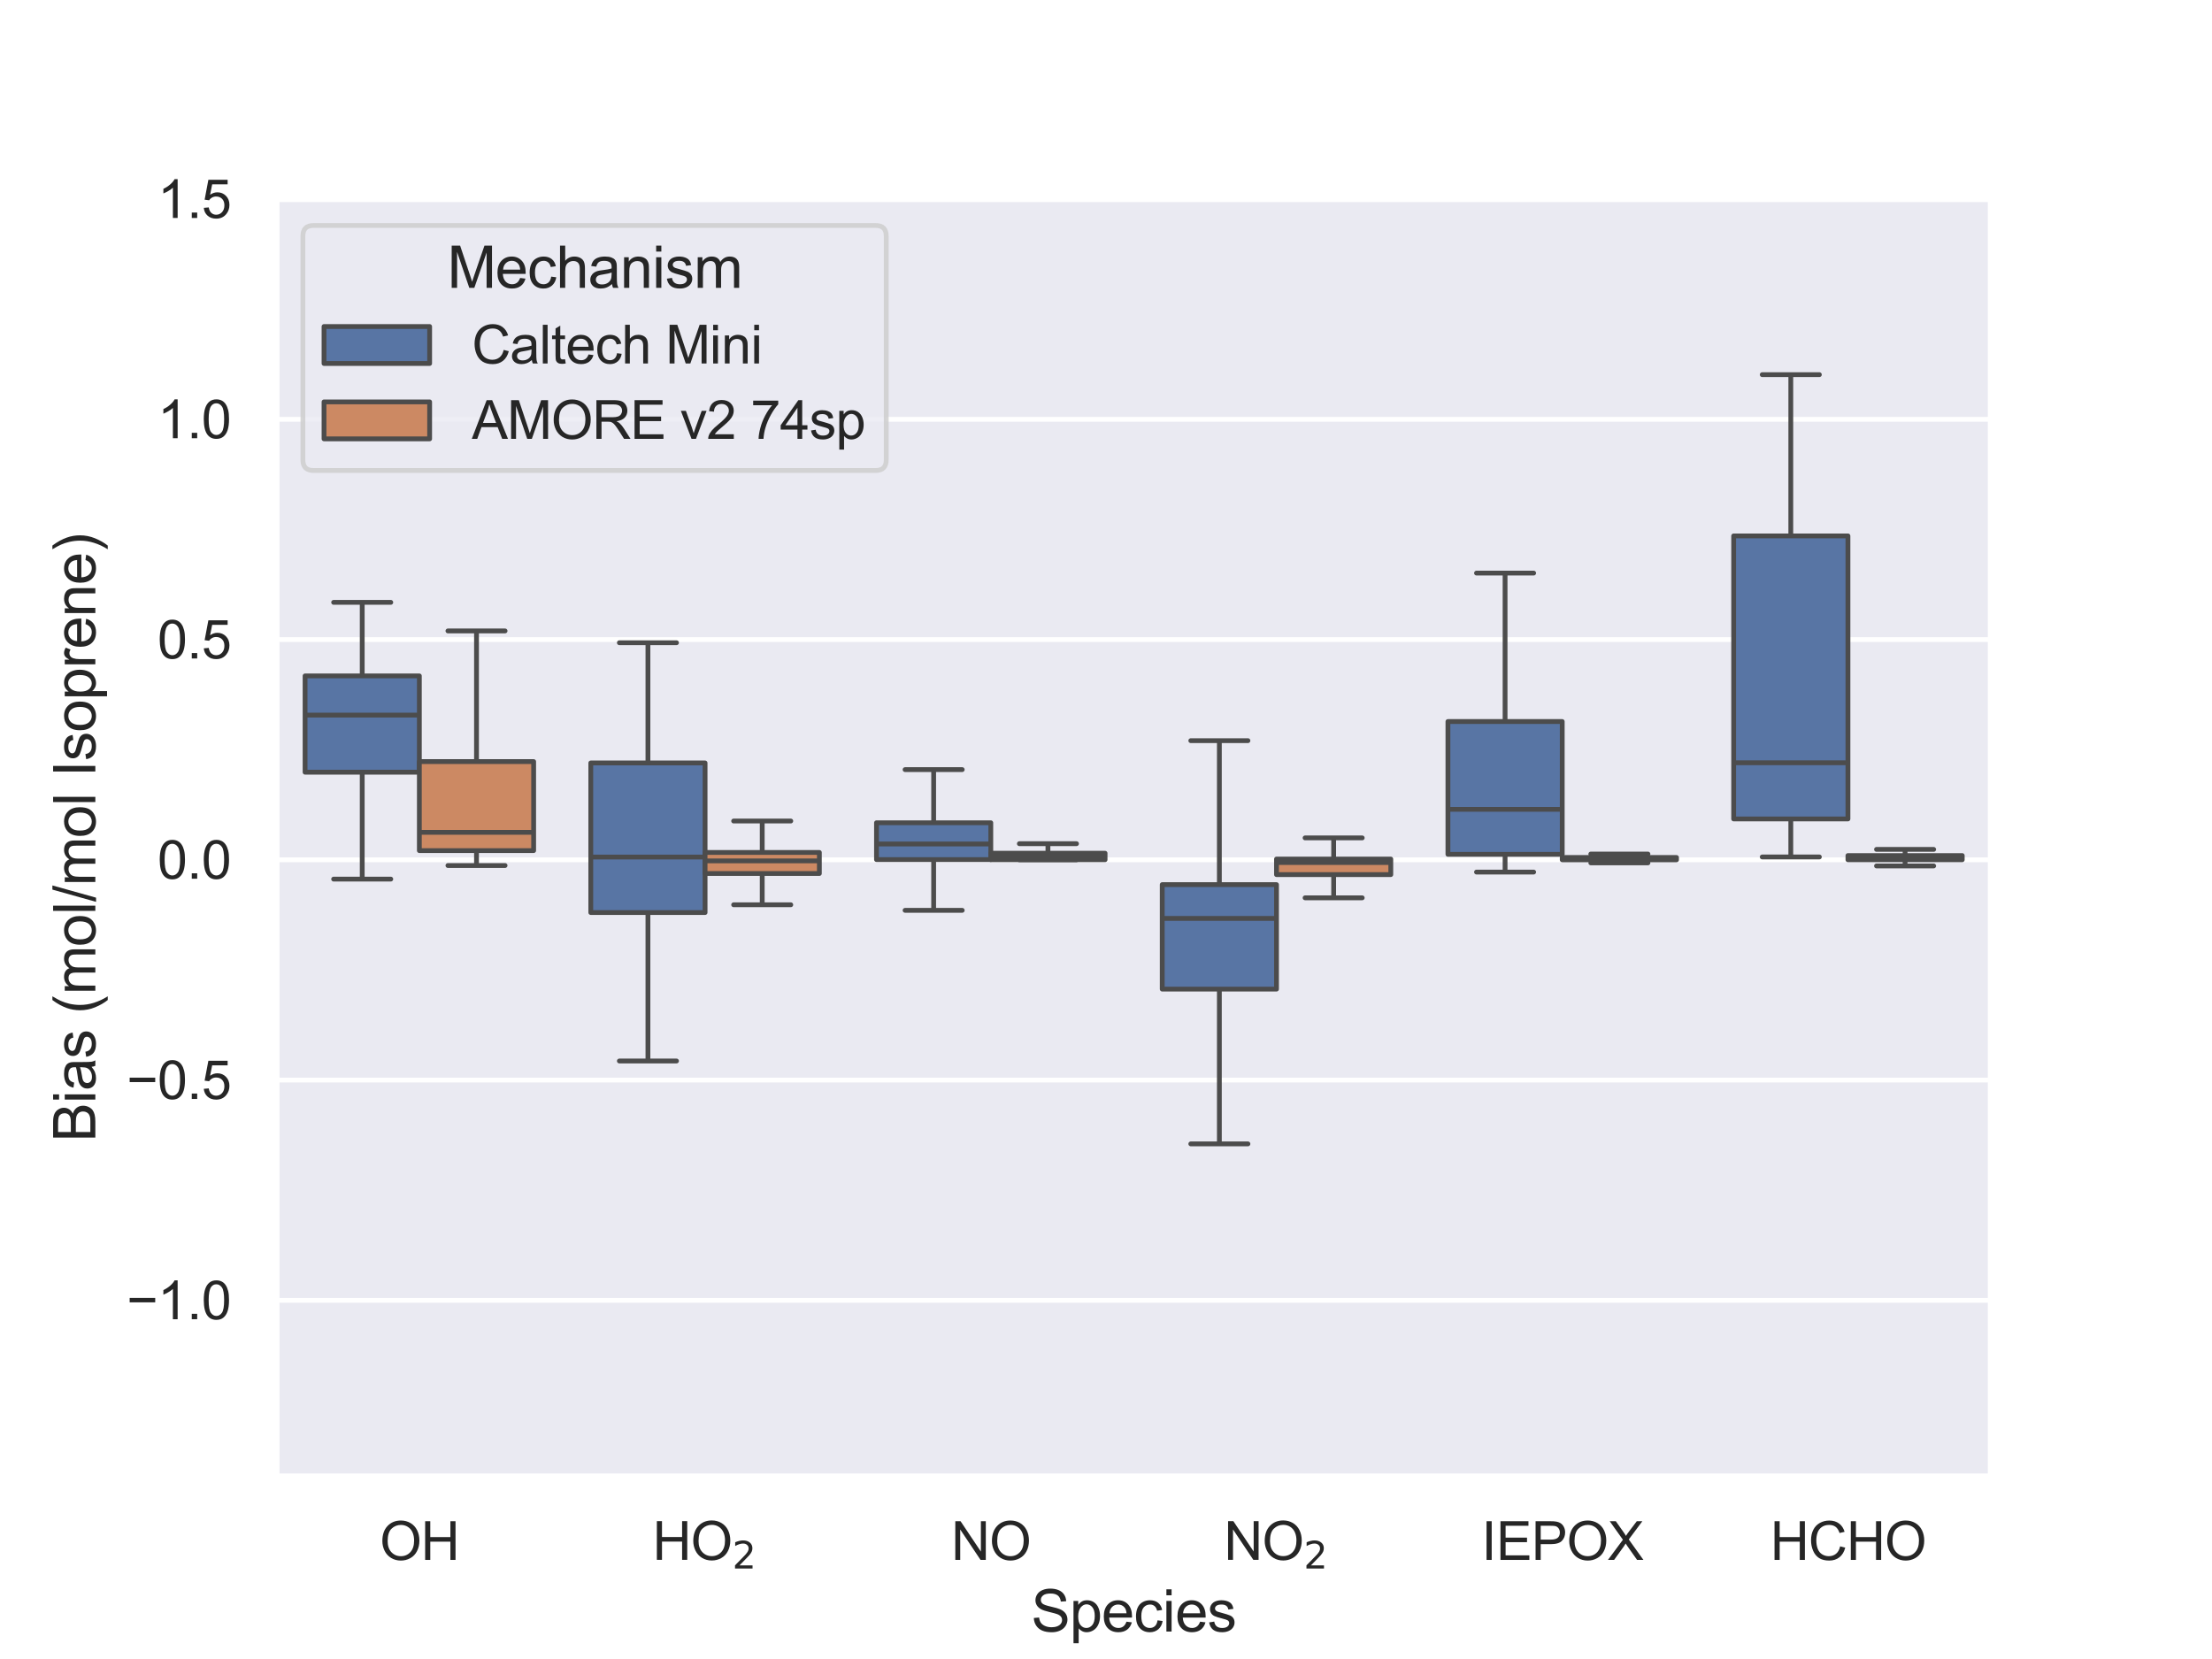 <?xml version="1.0" encoding="utf-8" standalone="no"?>
<!DOCTYPE svg PUBLIC "-//W3C//DTD SVG 1.1//EN"
  "http://www.w3.org/Graphics/SVG/1.1/DTD/svg11.dtd">
<svg xmlns:xlink="http://www.w3.org/1999/xlink" width="460.8pt" height="345.6pt" viewBox="0 0 460.8 345.6" xmlns="http://www.w3.org/2000/svg" version="1.1">
 <defs>
  <style type="text/css">*{stroke-linejoin: round; stroke-linecap: butt}</style>
 </defs>
 <g id="figure_1">
  <g id="patch_1">
   <path d="M 0 345.6 
L 460.8 345.6 
L 460.8 0 
L 0 0 
z
" style="fill: #ffffff"/>
  </g>
  <g id="axes_1">
   <g id="patch_2">
    <path d="M 57.6 307.584 
L 414.72 307.584 
L 414.72 41.472 
L 57.6 41.472 
z
" style="fill: #eaeaf2"/>
   </g>
   <g id="matplotlib.axis_1">
    <g id="xtick_1">
     <g id="text_1">
      <!-- OH -->
      <g style="fill: #262626" transform="translate(79.11 324.958) scale(0.11 -0.11)">
       <defs>
        <path id="ArialMT-4f" d="M 309 2231 
Q 309 3372 921 4017 
Q 1534 4663 2503 4663 
Q 3138 4663 3647 4359 
Q 4156 4056 4423 3514 
Q 4691 2972 4691 2284 
Q 4691 1588 4409 1038 
Q 4128 488 3612 205 
Q 3097 -78 2500 -78 
Q 1853 -78 1343 234 
Q 834 547 571 1087 
Q 309 1628 309 2231 
z
M 934 2222 
Q 934 1394 1379 917 
Q 1825 441 2497 441 
Q 3181 441 3623 922 
Q 4066 1403 4066 2288 
Q 4066 2847 3877 3264 
Q 3688 3681 3323 3911 
Q 2959 4141 2506 4141 
Q 1863 4141 1398 3698 
Q 934 3256 934 2222 
z
" transform="scale(0.016)"/>
        <path id="ArialMT-48" d="M 513 0 
L 513 4581 
L 1119 4581 
L 1119 2700 
L 3500 2700 
L 3500 4581 
L 4106 4581 
L 4106 0 
L 3500 0 
L 3500 2159 
L 1119 2159 
L 1119 0 
L 513 0 
z
" transform="scale(0.016)"/>
       </defs>
       <use xlink:href="#ArialMT-4f"/>
       <use xlink:href="#ArialMT-48" x="77.783"/>
      </g>
     </g>
    </g>
    <g id="xtick_2">
     <g id="text_2">
      <!-- HO$_2$ -->
      <g style="fill: #262626" transform="translate(135.935 324.958) scale(0.11 -0.11)">
       <defs>
        <path id="DejaVuSans-32" d="M 1228 531 
L 3431 531 
L 3431 0 
L 469 0 
L 469 531 
Q 828 903 1448 1529 
Q 2069 2156 2228 2338 
Q 2531 2678 2651 2914 
Q 2772 3150 2772 3378 
Q 2772 3750 2511 3984 
Q 2250 4219 1831 4219 
Q 1534 4219 1204 4116 
Q 875 4013 500 3803 
L 500 4441 
Q 881 4594 1212 4672 
Q 1544 4750 1819 4750 
Q 2544 4750 2975 4387 
Q 3406 4025 3406 3419 
Q 3406 3131 3298 2873 
Q 3191 2616 2906 2266 
Q 2828 2175 2409 1742 
Q 1991 1309 1228 531 
z
" transform="scale(0.016)"/>
       </defs>
       <use xlink:href="#ArialMT-48" transform="translate(0 0.141)"/>
       <use xlink:href="#ArialMT-4f" transform="translate(72.217 0.141)"/>
       <use xlink:href="#DejaVuSans-32" transform="translate(150.957 -16.266) scale(0.7)"/>
      </g>
     </g>
    </g>
    <g id="xtick_3">
     <g id="text_3">
      <!-- NO -->
      <g style="fill: #262626" transform="translate(198.15 324.958) scale(0.11 -0.11)">
       <defs>
        <path id="ArialMT-4e" d="M 488 0 
L 488 4581 
L 1109 4581 
L 3516 984 
L 3516 4581 
L 4097 4581 
L 4097 0 
L 3475 0 
L 1069 3600 
L 1069 0 
L 488 0 
z
" transform="scale(0.016)"/>
       </defs>
       <use xlink:href="#ArialMT-4e"/>
       <use xlink:href="#ArialMT-4f" x="72.217"/>
      </g>
     </g>
    </g>
    <g id="xtick_4">
     <g id="text_4">
      <!-- NO$_2$ -->
      <g style="fill: #262626" transform="translate(254.975 324.958) scale(0.11 -0.11)">
       <use xlink:href="#ArialMT-4e" transform="translate(0 0.141)"/>
       <use xlink:href="#ArialMT-4f" transform="translate(72.217 0.141)"/>
       <use xlink:href="#DejaVuSans-32" transform="translate(150.957 -16.266) scale(0.7)"/>
      </g>
     </g>
    </g>
    <g id="xtick_5">
     <g id="text_5">
      <!-- IEPOX -->
      <g style="fill: #262626" transform="translate(308.628 324.958) scale(0.11 -0.11)">
       <defs>
        <path id="ArialMT-49" d="M 597 0 
L 597 4581 
L 1203 4581 
L 1203 0 
L 597 0 
z
" transform="scale(0.016)"/>
        <path id="ArialMT-45" d="M 506 0 
L 506 4581 
L 3819 4581 
L 3819 4041 
L 1113 4041 
L 1113 2638 
L 3647 2638 
L 3647 2100 
L 1113 2100 
L 1113 541 
L 3925 541 
L 3925 0 
L 506 0 
z
" transform="scale(0.016)"/>
        <path id="ArialMT-50" d="M 494 0 
L 494 4581 
L 2222 4581 
Q 2678 4581 2919 4538 
Q 3256 4481 3484 4323 
Q 3713 4166 3852 3881 
Q 3991 3597 3991 3256 
Q 3991 2672 3619 2267 
Q 3247 1863 2275 1863 
L 1100 1863 
L 1100 0 
L 494 0 
z
M 1100 2403 
L 2284 2403 
Q 2872 2403 3119 2622 
Q 3366 2841 3366 3238 
Q 3366 3525 3220 3729 
Q 3075 3934 2838 4000 
Q 2684 4041 2272 4041 
L 1100 4041 
L 1100 2403 
z
" transform="scale(0.016)"/>
        <path id="ArialMT-58" d="M 28 0 
L 1800 2388 
L 238 4581 
L 959 4581 
L 1791 3406 
Q 2050 3041 2159 2844 
Q 2313 3094 2522 3366 
L 3444 4581 
L 4103 4581 
L 2494 2422 
L 4228 0 
L 3478 0 
L 2325 1634 
Q 2228 1775 2125 1941 
Q 1972 1691 1906 1597 
L 756 0 
L 28 0 
z
" transform="scale(0.016)"/>
       </defs>
       <use xlink:href="#ArialMT-49"/>
       <use xlink:href="#ArialMT-45" x="27.783"/>
       <use xlink:href="#ArialMT-50" x="94.482"/>
       <use xlink:href="#ArialMT-4f" x="161.182"/>
       <use xlink:href="#ArialMT-58" x="238.965"/>
      </g>
     </g>
    </g>
    <g id="xtick_6">
     <g id="text_6">
      <!-- HCHO -->
      <g style="fill: #262626" transform="translate(368.766 324.958) scale(0.11 -0.11)">
       <defs>
        <path id="ArialMT-43" d="M 3763 1606 
L 4369 1453 
Q 4178 706 3683 314 
Q 3188 -78 2472 -78 
Q 1731 -78 1267 223 
Q 803 525 561 1097 
Q 319 1669 319 2325 
Q 319 3041 592 3573 
Q 866 4106 1370 4382 
Q 1875 4659 2481 4659 
Q 3169 4659 3637 4309 
Q 4106 3959 4291 3325 
L 3694 3184 
Q 3534 3684 3231 3912 
Q 2928 4141 2469 4141 
Q 1941 4141 1586 3887 
Q 1231 3634 1087 3207 
Q 944 2781 944 2328 
Q 944 1744 1114 1308 
Q 1284 872 1643 656 
Q 2003 441 2422 441 
Q 2931 441 3284 734 
Q 3638 1028 3763 1606 
z
" transform="scale(0.016)"/>
       </defs>
       <use xlink:href="#ArialMT-48"/>
       <use xlink:href="#ArialMT-43" x="72.217"/>
       <use xlink:href="#ArialMT-48" x="144.434"/>
       <use xlink:href="#ArialMT-4f" x="216.65"/>
      </g>
     </g>
    </g>
    <g id="text_7">
     <!-- Species -->
     <g style="fill: #262626" transform="translate(214.815 339.879) scale(0.12 -0.12)">
      <defs>
       <path id="ArialMT-53" d="M 288 1472 
L 859 1522 
Q 900 1178 1048 958 
Q 1197 738 1509 602 
Q 1822 466 2213 466 
Q 2559 466 2825 569 
Q 3091 672 3220 851 
Q 3350 1031 3350 1244 
Q 3350 1459 3225 1620 
Q 3100 1781 2813 1891 
Q 2628 1963 1997 2114 
Q 1366 2266 1113 2400 
Q 784 2572 623 2826 
Q 463 3081 463 3397 
Q 463 3744 659 4045 
Q 856 4347 1234 4503 
Q 1613 4659 2075 4659 
Q 2584 4659 2973 4495 
Q 3363 4331 3572 4012 
Q 3781 3694 3797 3291 
L 3216 3247 
Q 3169 3681 2898 3903 
Q 2628 4125 2100 4125 
Q 1550 4125 1298 3923 
Q 1047 3722 1047 3438 
Q 1047 3191 1225 3031 
Q 1400 2872 2139 2705 
Q 2878 2538 3153 2413 
Q 3553 2228 3743 1945 
Q 3934 1663 3934 1294 
Q 3934 928 3725 604 
Q 3516 281 3123 101 
Q 2731 -78 2241 -78 
Q 1619 -78 1198 103 
Q 778 284 539 648 
Q 300 1013 288 1472 
z
" transform="scale(0.016)"/>
       <path id="ArialMT-70" d="M 422 -1272 
L 422 3319 
L 934 3319 
L 934 2888 
Q 1116 3141 1344 3267 
Q 1572 3394 1897 3394 
Q 2322 3394 2647 3175 
Q 2972 2956 3137 2557 
Q 3303 2159 3303 1684 
Q 3303 1175 3120 767 
Q 2938 359 2589 142 
Q 2241 -75 1856 -75 
Q 1575 -75 1351 44 
Q 1128 163 984 344 
L 984 -1272 
L 422 -1272 
z
M 931 1641 
Q 931 1000 1190 694 
Q 1450 388 1819 388 
Q 2194 388 2461 705 
Q 2728 1022 2728 1688 
Q 2728 2322 2467 2637 
Q 2206 2953 1844 2953 
Q 1484 2953 1207 2617 
Q 931 2281 931 1641 
z
" transform="scale(0.016)"/>
       <path id="ArialMT-65" d="M 2694 1069 
L 3275 997 
Q 3138 488 2766 206 
Q 2394 -75 1816 -75 
Q 1088 -75 661 373 
Q 234 822 234 1631 
Q 234 2469 665 2931 
Q 1097 3394 1784 3394 
Q 2450 3394 2872 2941 
Q 3294 2488 3294 1666 
Q 3294 1616 3291 1516 
L 816 1516 
Q 847 969 1125 678 
Q 1403 388 1819 388 
Q 2128 388 2347 550 
Q 2566 713 2694 1069 
z
M 847 1978 
L 2700 1978 
Q 2663 2397 2488 2606 
Q 2219 2931 1791 2931 
Q 1403 2931 1139 2672 
Q 875 2413 847 1978 
z
" transform="scale(0.016)"/>
       <path id="ArialMT-63" d="M 2588 1216 
L 3141 1144 
Q 3050 572 2676 248 
Q 2303 -75 1759 -75 
Q 1078 -75 664 370 
Q 250 816 250 1647 
Q 250 2184 428 2587 
Q 606 2991 970 3192 
Q 1334 3394 1763 3394 
Q 2303 3394 2647 3120 
Q 2991 2847 3088 2344 
L 2541 2259 
Q 2463 2594 2264 2762 
Q 2066 2931 1784 2931 
Q 1359 2931 1093 2626 
Q 828 2322 828 1663 
Q 828 994 1084 691 
Q 1341 388 1753 388 
Q 2084 388 2306 591 
Q 2528 794 2588 1216 
z
" transform="scale(0.016)"/>
       <path id="ArialMT-69" d="M 425 3934 
L 425 4581 
L 988 4581 
L 988 3934 
L 425 3934 
z
M 425 0 
L 425 3319 
L 988 3319 
L 988 0 
L 425 0 
z
" transform="scale(0.016)"/>
       <path id="ArialMT-73" d="M 197 991 
L 753 1078 
Q 800 744 1014 566 
Q 1228 388 1613 388 
Q 2000 388 2187 545 
Q 2375 703 2375 916 
Q 2375 1106 2209 1216 
Q 2094 1291 1634 1406 
Q 1016 1563 777 1677 
Q 538 1791 414 1992 
Q 291 2194 291 2438 
Q 291 2659 392 2848 
Q 494 3038 669 3163 
Q 800 3259 1026 3326 
Q 1253 3394 1513 3394 
Q 1903 3394 2198 3281 
Q 2494 3169 2634 2976 
Q 2775 2784 2828 2463 
L 2278 2388 
Q 2241 2644 2061 2787 
Q 1881 2931 1553 2931 
Q 1166 2931 1000 2803 
Q 834 2675 834 2503 
Q 834 2394 903 2306 
Q 972 2216 1119 2156 
Q 1203 2125 1616 2013 
Q 2213 1853 2448 1751 
Q 2684 1650 2818 1456 
Q 2953 1263 2953 975 
Q 2953 694 2789 445 
Q 2625 197 2315 61 
Q 2006 -75 1616 -75 
Q 969 -75 630 194 
Q 291 463 197 991 
z
" transform="scale(0.016)"/>
      </defs>
      <use xlink:href="#ArialMT-53"/>
      <use xlink:href="#ArialMT-70" x="66.699"/>
      <use xlink:href="#ArialMT-65" x="122.314"/>
      <use xlink:href="#ArialMT-63" x="177.93"/>
      <use xlink:href="#ArialMT-69" x="227.93"/>
      <use xlink:href="#ArialMT-65" x="250.146"/>
      <use xlink:href="#ArialMT-73" x="305.762"/>
     </g>
    </g>
   </g>
   <g id="matplotlib.axis_2">
    <g id="ytick_1">
     <g id="line2d_1">
      <path d="M 57.6 270.879 
L 414.72 270.879 
" clip-path="url(#p88f4f37b67)" style="fill: none; stroke: #ffffff; stroke-linecap: round"/>
     </g>
     <g id="text_8">
      <!-- −1.0 -->
      <g style="fill: #262626" transform="translate(26.385 274.816) scale(0.11 -0.11)">
       <defs>
        <path id="ArialMT-2212" d="M 3381 1997 
L 356 1997 
L 356 2522 
L 3381 2522 
L 3381 1997 
z
" transform="scale(0.016)"/>
        <path id="ArialMT-31" d="M 2384 0 
L 1822 0 
L 1822 3584 
Q 1619 3391 1289 3197 
Q 959 3003 697 2906 
L 697 3450 
Q 1169 3672 1522 3987 
Q 1875 4303 2022 4600 
L 2384 4600 
L 2384 0 
z
" transform="scale(0.016)"/>
        <path id="ArialMT-2e" d="M 581 0 
L 581 641 
L 1222 641 
L 1222 0 
L 581 0 
z
" transform="scale(0.016)"/>
        <path id="ArialMT-30" d="M 266 2259 
Q 266 3072 433 3567 
Q 600 4063 929 4331 
Q 1259 4600 1759 4600 
Q 2128 4600 2406 4451 
Q 2684 4303 2865 4023 
Q 3047 3744 3150 3342 
Q 3253 2941 3253 2259 
Q 3253 1453 3087 958 
Q 2922 463 2592 192 
Q 2263 -78 1759 -78 
Q 1097 -78 719 397 
Q 266 969 266 2259 
z
M 844 2259 
Q 844 1131 1108 757 
Q 1372 384 1759 384 
Q 2147 384 2411 759 
Q 2675 1134 2675 2259 
Q 2675 3391 2411 3762 
Q 2147 4134 1753 4134 
Q 1366 4134 1134 3806 
Q 844 3388 844 2259 
z
" transform="scale(0.016)"/>
       </defs>
       <use xlink:href="#ArialMT-2212"/>
       <use xlink:href="#ArialMT-31" x="58.398"/>
       <use xlink:href="#ArialMT-2e" x="114.014"/>
       <use xlink:href="#ArialMT-30" x="141.797"/>
      </g>
     </g>
    </g>
    <g id="ytick_2">
     <g id="line2d_2">
      <path d="M 57.6 224.998 
L 414.72 224.998 
" clip-path="url(#p88f4f37b67)" style="fill: none; stroke: #ffffff; stroke-linecap: round"/>
     </g>
     <g id="text_9">
      <!-- −0.5 -->
      <g style="fill: #262626" transform="translate(26.385 228.934) scale(0.11 -0.11)">
       <defs>
        <path id="ArialMT-35" d="M 266 1200 
L 856 1250 
Q 922 819 1161 601 
Q 1400 384 1738 384 
Q 2144 384 2425 690 
Q 2706 997 2706 1503 
Q 2706 1984 2436 2262 
Q 2166 2541 1728 2541 
Q 1456 2541 1237 2417 
Q 1019 2294 894 2097 
L 366 2166 
L 809 4519 
L 3088 4519 
L 3088 3981 
L 1259 3981 
L 1013 2750 
Q 1425 3038 1878 3038 
Q 2478 3038 2890 2622 
Q 3303 2206 3303 1553 
Q 3303 931 2941 478 
Q 2500 -78 1738 -78 
Q 1113 -78 717 272 
Q 322 622 266 1200 
z
" transform="scale(0.016)"/>
       </defs>
       <use xlink:href="#ArialMT-2212"/>
       <use xlink:href="#ArialMT-30" x="58.398"/>
       <use xlink:href="#ArialMT-2e" x="114.014"/>
       <use xlink:href="#ArialMT-35" x="141.797"/>
      </g>
     </g>
    </g>
    <g id="ytick_3">
     <g id="line2d_3">
      <path d="M 57.6 179.116 
L 414.72 179.116 
" clip-path="url(#p88f4f37b67)" style="fill: none; stroke: #ffffff; stroke-linecap: round"/>
     </g>
     <g id="text_10">
      <!-- 0.0 -->
      <g style="fill: #262626" transform="translate(32.81 183.053) scale(0.11 -0.11)">
       <use xlink:href="#ArialMT-30"/>
       <use xlink:href="#ArialMT-2e" x="55.615"/>
       <use xlink:href="#ArialMT-30" x="83.398"/>
      </g>
     </g>
    </g>
    <g id="ytick_4">
     <g id="line2d_4">
      <path d="M 57.6 133.235 
L 414.72 133.235 
" clip-path="url(#p88f4f37b67)" style="fill: none; stroke: #ffffff; stroke-linecap: round"/>
     </g>
     <g id="text_11">
      <!-- 0.5 -->
      <g style="fill: #262626" transform="translate(32.81 137.172) scale(0.11 -0.11)">
       <use xlink:href="#ArialMT-30"/>
       <use xlink:href="#ArialMT-2e" x="55.615"/>
       <use xlink:href="#ArialMT-35" x="83.398"/>
      </g>
     </g>
    </g>
    <g id="ytick_5">
     <g id="line2d_5">
      <path d="M 57.6 87.353 
L 414.72 87.353 
" clip-path="url(#p88f4f37b67)" style="fill: none; stroke: #ffffff; stroke-linecap: round"/>
     </g>
     <g id="text_12">
      <!-- 1.0 -->
      <g style="fill: #262626" transform="translate(32.81 91.29) scale(0.11 -0.11)">
       <use xlink:href="#ArialMT-31"/>
       <use xlink:href="#ArialMT-2e" x="55.615"/>
       <use xlink:href="#ArialMT-30" x="83.398"/>
      </g>
     </g>
    </g>
    <g id="ytick_6">
     <g id="line2d_6">
      <path d="M 57.6 41.472 
L 414.72 41.472 
" clip-path="url(#p88f4f37b67)" style="fill: none; stroke: #ffffff; stroke-linecap: round"/>
     </g>
     <g id="text_13">
      <!-- 1.5 -->
      <g style="fill: #262626" transform="translate(32.81 45.409) scale(0.11 -0.11)">
       <use xlink:href="#ArialMT-31"/>
       <use xlink:href="#ArialMT-2e" x="55.615"/>
       <use xlink:href="#ArialMT-35" x="83.398"/>
      </g>
     </g>
    </g>
    <g id="text_14">
     <!-- Bias (mol/mol Isoprene) -->
     <g style="fill: #262626" transform="translate(19.86 237.879) rotate(-90) scale(0.12 -0.12)">
      <defs>
       <path id="ArialMT-42" d="M 469 0 
L 469 4581 
L 2188 4581 
Q 2713 4581 3030 4442 
Q 3347 4303 3526 4014 
Q 3706 3725 3706 3409 
Q 3706 3116 3547 2856 
Q 3388 2597 3066 2438 
Q 3481 2316 3704 2022 
Q 3928 1728 3928 1328 
Q 3928 1006 3792 729 
Q 3656 453 3456 303 
Q 3256 153 2954 76 
Q 2653 0 2216 0 
L 469 0 
z
M 1075 2656 
L 2066 2656 
Q 2469 2656 2644 2709 
Q 2875 2778 2992 2937 
Q 3109 3097 3109 3338 
Q 3109 3566 3000 3739 
Q 2891 3913 2687 3977 
Q 2484 4041 1991 4041 
L 1075 4041 
L 1075 2656 
z
M 1075 541 
L 2216 541 
Q 2509 541 2628 563 
Q 2838 600 2978 687 
Q 3119 775 3209 942 
Q 3300 1109 3300 1328 
Q 3300 1584 3169 1773 
Q 3038 1963 2805 2039 
Q 2572 2116 2134 2116 
L 1075 2116 
L 1075 541 
z
" transform="scale(0.016)"/>
       <path id="ArialMT-61" d="M 2588 409 
Q 2275 144 1986 34 
Q 1697 -75 1366 -75 
Q 819 -75 525 192 
Q 231 459 231 875 
Q 231 1119 342 1320 
Q 453 1522 633 1644 
Q 813 1766 1038 1828 
Q 1203 1872 1538 1913 
Q 2219 1994 2541 2106 
Q 2544 2222 2544 2253 
Q 2544 2597 2384 2738 
Q 2169 2928 1744 2928 
Q 1347 2928 1158 2789 
Q 969 2650 878 2297 
L 328 2372 
Q 403 2725 575 2942 
Q 747 3159 1072 3276 
Q 1397 3394 1825 3394 
Q 2250 3394 2515 3294 
Q 2781 3194 2906 3042 
Q 3031 2891 3081 2659 
Q 3109 2516 3109 2141 
L 3109 1391 
Q 3109 606 3145 398 
Q 3181 191 3288 0 
L 2700 0 
Q 2613 175 2588 409 
z
M 2541 1666 
Q 2234 1541 1622 1453 
Q 1275 1403 1131 1340 
Q 988 1278 909 1158 
Q 831 1038 831 891 
Q 831 666 1001 516 
Q 1172 366 1500 366 
Q 1825 366 2078 508 
Q 2331 650 2450 897 
Q 2541 1088 2541 1459 
L 2541 1666 
z
" transform="scale(0.016)"/>
       <path id="ArialMT-20" transform="scale(0.016)"/>
       <path id="ArialMT-28" d="M 1497 -1347 
Q 1031 -759 709 28 
Q 388 816 388 1659 
Q 388 2403 628 3084 
Q 909 3875 1497 4659 
L 1900 4659 
Q 1522 4009 1400 3731 
Q 1209 3300 1100 2831 
Q 966 2247 966 1656 
Q 966 153 1900 -1347 
L 1497 -1347 
z
" transform="scale(0.016)"/>
       <path id="ArialMT-6d" d="M 422 0 
L 422 3319 
L 925 3319 
L 925 2853 
Q 1081 3097 1340 3245 
Q 1600 3394 1931 3394 
Q 2300 3394 2536 3241 
Q 2772 3088 2869 2813 
Q 3263 3394 3894 3394 
Q 4388 3394 4653 3120 
Q 4919 2847 4919 2278 
L 4919 0 
L 4359 0 
L 4359 2091 
Q 4359 2428 4304 2576 
Q 4250 2725 4106 2815 
Q 3963 2906 3769 2906 
Q 3419 2906 3187 2673 
Q 2956 2441 2956 1928 
L 2956 0 
L 2394 0 
L 2394 2156 
Q 2394 2531 2256 2718 
Q 2119 2906 1806 2906 
Q 1569 2906 1367 2781 
Q 1166 2656 1075 2415 
Q 984 2175 984 1722 
L 984 0 
L 422 0 
z
" transform="scale(0.016)"/>
       <path id="ArialMT-6f" d="M 213 1659 
Q 213 2581 725 3025 
Q 1153 3394 1769 3394 
Q 2453 3394 2887 2945 
Q 3322 2497 3322 1706 
Q 3322 1066 3130 698 
Q 2938 331 2570 128 
Q 2203 -75 1769 -75 
Q 1072 -75 642 372 
Q 213 819 213 1659 
z
M 791 1659 
Q 791 1022 1069 705 
Q 1347 388 1769 388 
Q 2188 388 2466 706 
Q 2744 1025 2744 1678 
Q 2744 2294 2464 2611 
Q 2184 2928 1769 2928 
Q 1347 2928 1069 2612 
Q 791 2297 791 1659 
z
" transform="scale(0.016)"/>
       <path id="ArialMT-6c" d="M 409 0 
L 409 4581 
L 972 4581 
L 972 0 
L 409 0 
z
" transform="scale(0.016)"/>
       <path id="ArialMT-2f" d="M 0 -78 
L 1328 4659 
L 1778 4659 
L 453 -78 
L 0 -78 
z
" transform="scale(0.016)"/>
       <path id="ArialMT-72" d="M 416 0 
L 416 3319 
L 922 3319 
L 922 2816 
Q 1116 3169 1280 3281 
Q 1444 3394 1641 3394 
Q 1925 3394 2219 3213 
L 2025 2691 
Q 1819 2813 1613 2813 
Q 1428 2813 1281 2702 
Q 1134 2591 1072 2394 
Q 978 2094 978 1738 
L 978 0 
L 416 0 
z
" transform="scale(0.016)"/>
       <path id="ArialMT-6e" d="M 422 0 
L 422 3319 
L 928 3319 
L 928 2847 
Q 1294 3394 1984 3394 
Q 2284 3394 2536 3286 
Q 2788 3178 2913 3003 
Q 3038 2828 3088 2588 
Q 3119 2431 3119 2041 
L 3119 0 
L 2556 0 
L 2556 2019 
Q 2556 2363 2490 2533 
Q 2425 2703 2258 2804 
Q 2091 2906 1866 2906 
Q 1506 2906 1245 2678 
Q 984 2450 984 1813 
L 984 0 
L 422 0 
z
" transform="scale(0.016)"/>
       <path id="ArialMT-29" d="M 791 -1347 
L 388 -1347 
Q 1322 153 1322 1656 
Q 1322 2244 1188 2822 
Q 1081 3291 891 3722 
Q 769 4003 388 4659 
L 791 4659 
Q 1378 3875 1659 3084 
Q 1900 2403 1900 1659 
Q 1900 816 1576 28 
Q 1253 -759 791 -1347 
z
" transform="scale(0.016)"/>
      </defs>
      <use xlink:href="#ArialMT-42"/>
      <use xlink:href="#ArialMT-69" x="66.699"/>
      <use xlink:href="#ArialMT-61" x="88.916"/>
      <use xlink:href="#ArialMT-73" x="144.531"/>
      <use xlink:href="#ArialMT-20" x="194.531"/>
      <use xlink:href="#ArialMT-28" x="222.314"/>
      <use xlink:href="#ArialMT-6d" x="255.615"/>
      <use xlink:href="#ArialMT-6f" x="338.916"/>
      <use xlink:href="#ArialMT-6c" x="394.531"/>
      <use xlink:href="#ArialMT-2f" x="416.748"/>
      <use xlink:href="#ArialMT-6d" x="444.531"/>
      <use xlink:href="#ArialMT-6f" x="527.832"/>
      <use xlink:href="#ArialMT-6c" x="583.447"/>
      <use xlink:href="#ArialMT-20" x="605.664"/>
      <use xlink:href="#ArialMT-49" x="633.447"/>
      <use xlink:href="#ArialMT-73" x="661.23"/>
      <use xlink:href="#ArialMT-6f" x="711.23"/>
      <use xlink:href="#ArialMT-70" x="766.846"/>
      <use xlink:href="#ArialMT-72" x="822.461"/>
      <use xlink:href="#ArialMT-65" x="855.762"/>
      <use xlink:href="#ArialMT-6e" x="911.377"/>
      <use xlink:href="#ArialMT-65" x="966.992"/>
      <use xlink:href="#ArialMT-29" x="1022.607"/>
     </g>
    </g>
   </g>
   <g id="patch_3">
    <path d="M 87.36 179.116 
L 87.36 179.116 
L 87.36 179.116 
L 87.36 179.116 
z
" clip-path="url(#p88f4f37b67)" style="fill: #5875a4; stroke: #4c4c4c; stroke-linejoin: miter"/>
   </g>
   <g id="patch_4">
    <path d="M 87.36 179.116 
L 87.36 179.116 
L 87.36 179.116 
L 87.36 179.116 
z
" clip-path="url(#p88f4f37b67)" style="fill: #cc8963; stroke: #4c4c4c; stroke-linejoin: miter"/>
   </g>
   <g id="patch_5">
    <path d="M 63.552 160.864 
L 87.36 160.864 
L 87.36 140.804 
L 63.552 140.804 
L 63.552 160.864 
z
" clip-path="url(#p88f4f37b67)" style="fill: #5875a4; stroke: #4c4c4c; stroke-linejoin: miter"/>
   </g>
   <g id="line2d_7">
    <path d="M 75.456 160.864 
L 75.456 183.133 
" clip-path="url(#p88f4f37b67)" style="fill: none; stroke: #4c4c4c"/>
   </g>
   <g id="line2d_8">
    <path d="M 75.456 140.804 
L 75.456 125.482 
" clip-path="url(#p88f4f37b67)" style="fill: none; stroke: #4c4c4c"/>
   </g>
   <g id="line2d_9">
    <path d="M 69.504 183.133 
L 81.408 183.133 
" clip-path="url(#p88f4f37b67)" style="fill: none; stroke: #4c4c4c; stroke-linecap: round"/>
   </g>
   <g id="line2d_10">
    <path d="M 69.504 125.482 
L 81.408 125.482 
" clip-path="url(#p88f4f37b67)" style="fill: none; stroke: #4c4c4c; stroke-linecap: round"/>
   </g>
   <g id="patch_6">
    <path d="M 123.072 190.099 
L 146.88 190.099 
L 146.88 158.935 
L 123.072 158.935 
L 123.072 190.099 
z
" clip-path="url(#p88f4f37b67)" style="fill: #5875a4; stroke: #4c4c4c; stroke-linejoin: miter"/>
   </g>
   <g id="line2d_11">
    <path d="M 134.976 190.099 
L 134.976 221.025 
" clip-path="url(#p88f4f37b67)" style="fill: none; stroke: #4c4c4c"/>
   </g>
   <g id="line2d_12">
    <path d="M 134.976 158.935 
L 134.976 133.894 
" clip-path="url(#p88f4f37b67)" style="fill: none; stroke: #4c4c4c"/>
   </g>
   <g id="line2d_13">
    <path d="M 129.024 221.025 
L 140.928 221.025 
" clip-path="url(#p88f4f37b67)" style="fill: none; stroke: #4c4c4c; stroke-linecap: round"/>
   </g>
   <g id="line2d_14">
    <path d="M 129.024 133.894 
L 140.928 133.894 
" clip-path="url(#p88f4f37b67)" style="fill: none; stroke: #4c4c4c; stroke-linecap: round"/>
   </g>
   <g id="patch_7">
    <path d="M 182.592 179.067 
L 206.4 179.067 
L 206.4 171.396 
L 182.592 171.396 
L 182.592 179.067 
z
" clip-path="url(#p88f4f37b67)" style="fill: #5875a4; stroke: #4c4c4c; stroke-linejoin: miter"/>
   </g>
   <g id="line2d_15">
    <path d="M 194.496 179.067 
L 194.496 189.64 
" clip-path="url(#p88f4f37b67)" style="fill: none; stroke: #4c4c4c"/>
   </g>
   <g id="line2d_16">
    <path d="M 194.496 171.396 
L 194.496 160.323 
" clip-path="url(#p88f4f37b67)" style="fill: none; stroke: #4c4c4c"/>
   </g>
   <g id="line2d_17">
    <path d="M 188.544 189.64 
L 200.448 189.64 
" clip-path="url(#p88f4f37b67)" style="fill: none; stroke: #4c4c4c; stroke-linecap: round"/>
   </g>
   <g id="line2d_18">
    <path d="M 188.544 160.323 
L 200.448 160.323 
" clip-path="url(#p88f4f37b67)" style="fill: none; stroke: #4c4c4c; stroke-linecap: round"/>
   </g>
   <g id="patch_8">
    <path d="M 242.112 206.049 
L 265.92 206.049 
L 265.92 184.284 
L 242.112 184.284 
L 242.112 206.049 
z
" clip-path="url(#p88f4f37b67)" style="fill: #5875a4; stroke: #4c4c4c; stroke-linejoin: miter"/>
   </g>
   <g id="line2d_19">
    <path d="M 254.016 206.049 
L 254.016 238.29 
" clip-path="url(#p88f4f37b67)" style="fill: none; stroke: #4c4c4c"/>
   </g>
   <g id="line2d_20">
    <path d="M 254.016 184.284 
L 254.016 154.293 
" clip-path="url(#p88f4f37b67)" style="fill: none; stroke: #4c4c4c"/>
   </g>
   <g id="line2d_21">
    <path d="M 248.064 238.29 
L 259.968 238.29 
" clip-path="url(#p88f4f37b67)" style="fill: none; stroke: #4c4c4c; stroke-linecap: round"/>
   </g>
   <g id="line2d_22">
    <path d="M 248.064 154.293 
L 259.968 154.293 
" clip-path="url(#p88f4f37b67)" style="fill: none; stroke: #4c4c4c; stroke-linecap: round"/>
   </g>
   <g id="patch_9">
    <path d="M 301.632 177.972 
L 325.44 177.972 
L 325.44 150.309 
L 301.632 150.309 
L 301.632 177.972 
z
" clip-path="url(#p88f4f37b67)" style="fill: #5875a4; stroke: #4c4c4c; stroke-linejoin: miter"/>
   </g>
   <g id="line2d_23">
    <path d="M 313.536 177.972 
L 313.536 181.669 
" clip-path="url(#p88f4f37b67)" style="fill: none; stroke: #4c4c4c"/>
   </g>
   <g id="line2d_24">
    <path d="M 313.536 150.309 
L 313.536 119.385 
" clip-path="url(#p88f4f37b67)" style="fill: none; stroke: #4c4c4c"/>
   </g>
   <g id="line2d_25">
    <path d="M 307.584 181.669 
L 319.488 181.669 
" clip-path="url(#p88f4f37b67)" style="fill: none; stroke: #4c4c4c; stroke-linecap: round"/>
   </g>
   <g id="line2d_26">
    <path d="M 307.584 119.385 
L 319.488 119.385 
" clip-path="url(#p88f4f37b67)" style="fill: none; stroke: #4c4c4c; stroke-linecap: round"/>
   </g>
   <g id="patch_10">
    <path d="M 361.152 170.599 
L 384.96 170.599 
L 384.96 111.639 
L 361.152 111.639 
L 361.152 170.599 
z
" clip-path="url(#p88f4f37b67)" style="fill: #5875a4; stroke: #4c4c4c; stroke-linejoin: miter"/>
   </g>
   <g id="line2d_27">
    <path d="M 373.056 170.599 
L 373.056 178.52 
" clip-path="url(#p88f4f37b67)" style="fill: none; stroke: #4c4c4c"/>
   </g>
   <g id="line2d_28">
    <path d="M 373.056 111.639 
L 373.056 78.047 
" clip-path="url(#p88f4f37b67)" style="fill: none; stroke: #4c4c4c"/>
   </g>
   <g id="line2d_29">
    <path d="M 367.104 178.52 
L 379.008 178.52 
" clip-path="url(#p88f4f37b67)" style="fill: none; stroke: #4c4c4c; stroke-linecap: round"/>
   </g>
   <g id="line2d_30">
    <path d="M 367.104 78.047 
L 379.008 78.047 
" clip-path="url(#p88f4f37b67)" style="fill: none; stroke: #4c4c4c; stroke-linecap: round"/>
   </g>
   <g id="patch_11">
    <path d="M 87.36 177.197 
L 111.168 177.197 
L 111.168 158.65 
L 87.36 158.65 
L 87.36 177.197 
z
" clip-path="url(#p88f4f37b67)" style="fill: #cc8963; stroke: #4c4c4c; stroke-linejoin: miter"/>
   </g>
   <g id="line2d_31">
    <path d="M 99.264 177.197 
L 99.264 180.304 
" clip-path="url(#p88f4f37b67)" style="fill: none; stroke: #4c4c4c"/>
   </g>
   <g id="line2d_32">
    <path d="M 99.264 158.65 
L 99.264 131.434 
" clip-path="url(#p88f4f37b67)" style="fill: none; stroke: #4c4c4c"/>
   </g>
   <g id="line2d_33">
    <path d="M 93.312 180.304 
L 105.216 180.304 
" clip-path="url(#p88f4f37b67)" style="fill: none; stroke: #4c4c4c; stroke-linecap: round"/>
   </g>
   <g id="line2d_34">
    <path d="M 93.312 131.434 
L 105.216 131.434 
" clip-path="url(#p88f4f37b67)" style="fill: none; stroke: #4c4c4c; stroke-linecap: round"/>
   </g>
   <g id="patch_12">
    <path d="M 146.88 181.968 
L 170.688 181.968 
L 170.688 177.583 
L 146.88 177.583 
L 146.88 181.968 
z
" clip-path="url(#p88f4f37b67)" style="fill: #cc8963; stroke: #4c4c4c; stroke-linejoin: miter"/>
   </g>
   <g id="line2d_35">
    <path d="M 158.784 181.968 
L 158.784 188.48 
" clip-path="url(#p88f4f37b67)" style="fill: none; stroke: #4c4c4c"/>
   </g>
   <g id="line2d_36">
    <path d="M 158.784 177.583 
L 158.784 171.033 
" clip-path="url(#p88f4f37b67)" style="fill: none; stroke: #4c4c4c"/>
   </g>
   <g id="line2d_37">
    <path d="M 152.832 188.48 
L 164.736 188.48 
" clip-path="url(#p88f4f37b67)" style="fill: none; stroke: #4c4c4c; stroke-linecap: round"/>
   </g>
   <g id="line2d_38">
    <path d="M 152.832 171.033 
L 164.736 171.033 
" clip-path="url(#p88f4f37b67)" style="fill: none; stroke: #4c4c4c; stroke-linecap: round"/>
   </g>
   <g id="patch_13">
    <path d="M 206.4 179.09 
L 230.208 179.09 
L 230.208 177.743 
L 206.4 177.743 
L 206.4 179.09 
z
" clip-path="url(#p88f4f37b67)" style="fill: #cc8963; stroke: #4c4c4c; stroke-linejoin: miter"/>
   </g>
   <g id="line2d_39">
    <path d="M 218.304 179.09 
L 218.304 179.116 
" clip-path="url(#p88f4f37b67)" style="fill: none; stroke: #4c4c4c"/>
   </g>
   <g id="line2d_40">
    <path d="M 218.304 177.743 
L 218.304 175.757 
" clip-path="url(#p88f4f37b67)" style="fill: none; stroke: #4c4c4c"/>
   </g>
   <g id="line2d_41">
    <path d="M 212.352 179.116 
L 224.256 179.116 
" clip-path="url(#p88f4f37b67)" style="fill: none; stroke: #4c4c4c; stroke-linecap: round"/>
   </g>
   <g id="line2d_42">
    <path d="M 212.352 175.757 
L 224.256 175.757 
" clip-path="url(#p88f4f37b67)" style="fill: none; stroke: #4c4c4c; stroke-linecap: round"/>
   </g>
   <g id="patch_14">
    <path d="M 265.92 182.195 
L 289.728 182.195 
L 289.728 178.958 
L 265.92 178.958 
L 265.92 182.195 
z
" clip-path="url(#p88f4f37b67)" style="fill: #cc8963; stroke: #4c4c4c; stroke-linejoin: miter"/>
   </g>
   <g id="line2d_43">
    <path d="M 277.824 182.195 
L 277.824 187.034 
" clip-path="url(#p88f4f37b67)" style="fill: none; stroke: #4c4c4c"/>
   </g>
   <g id="line2d_44">
    <path d="M 277.824 178.958 
L 277.824 174.549 
" clip-path="url(#p88f4f37b67)" style="fill: none; stroke: #4c4c4c"/>
   </g>
   <g id="line2d_45">
    <path d="M 271.872 187.034 
L 283.776 187.034 
" clip-path="url(#p88f4f37b67)" style="fill: none; stroke: #4c4c4c; stroke-linecap: round"/>
   </g>
   <g id="line2d_46">
    <path d="M 271.872 174.549 
L 283.776 174.549 
" clip-path="url(#p88f4f37b67)" style="fill: none; stroke: #4c4c4c; stroke-linecap: round"/>
   </g>
   <g id="patch_15">
    <path d="M 325.44 179.112 
L 349.248 179.112 
L 349.248 178.631 
L 325.44 178.631 
L 325.44 179.112 
z
" clip-path="url(#p88f4f37b67)" style="fill: #cc8963; stroke: #4c4c4c; stroke-linejoin: miter"/>
   </g>
   <g id="line2d_47">
    <path d="M 337.344 179.112 
L 337.344 179.749 
" clip-path="url(#p88f4f37b67)" style="fill: none; stroke: #4c4c4c"/>
   </g>
   <g id="line2d_48">
    <path d="M 337.344 178.631 
L 337.344 177.912 
" clip-path="url(#p88f4f37b67)" style="fill: none; stroke: #4c4c4c"/>
   </g>
   <g id="line2d_49">
    <path d="M 331.392 179.749 
L 343.296 179.749 
" clip-path="url(#p88f4f37b67)" style="fill: none; stroke: #4c4c4c; stroke-linecap: round"/>
   </g>
   <g id="line2d_50">
    <path d="M 331.392 177.912 
L 343.296 177.912 
" clip-path="url(#p88f4f37b67)" style="fill: none; stroke: #4c4c4c; stroke-linecap: round"/>
   </g>
   <g id="patch_16">
    <path d="M 384.96 179.101 
L 408.768 179.101 
L 408.768 178.228 
L 384.96 178.228 
L 384.96 179.101 
z
" clip-path="url(#p88f4f37b67)" style="fill: #cc8963; stroke: #4c4c4c; stroke-linejoin: miter"/>
   </g>
   <g id="line2d_51">
    <path d="M 396.864 179.101 
L 396.864 180.391 
" clip-path="url(#p88f4f37b67)" style="fill: none; stroke: #4c4c4c"/>
   </g>
   <g id="line2d_52">
    <path d="M 396.864 178.228 
L 396.864 176.944 
" clip-path="url(#p88f4f37b67)" style="fill: none; stroke: #4c4c4c"/>
   </g>
   <g id="line2d_53">
    <path d="M 390.912 180.391 
L 402.816 180.391 
" clip-path="url(#p88f4f37b67)" style="fill: none; stroke: #4c4c4c; stroke-linecap: round"/>
   </g>
   <g id="line2d_54">
    <path d="M 390.912 176.944 
L 402.816 176.944 
" clip-path="url(#p88f4f37b67)" style="fill: none; stroke: #4c4c4c; stroke-linecap: round"/>
   </g>
   <g id="line2d_55">
    <path d="M 63.552 148.969 
L 87.36 148.969 
" clip-path="url(#p88f4f37b67)" style="fill: none; stroke: #4c4c4c"/>
   </g>
   <g id="line2d_56">
    <path d="M 123.072 178.541 
L 146.88 178.541 
" clip-path="url(#p88f4f37b67)" style="fill: none; stroke: #4c4c4c"/>
   </g>
   <g id="line2d_57">
    <path d="M 182.592 175.815 
L 206.4 175.815 
" clip-path="url(#p88f4f37b67)" style="fill: none; stroke: #4c4c4c"/>
   </g>
   <g id="line2d_58">
    <path d="M 242.112 191.323 
L 265.92 191.323 
" clip-path="url(#p88f4f37b67)" style="fill: none; stroke: #4c4c4c"/>
   </g>
   <g id="line2d_59">
    <path d="M 301.632 168.597 
L 325.44 168.597 
" clip-path="url(#p88f4f37b67)" style="fill: none; stroke: #4c4c4c"/>
   </g>
   <g id="line2d_60">
    <path d="M 361.152 158.896 
L 384.96 158.896 
" clip-path="url(#p88f4f37b67)" style="fill: none; stroke: #4c4c4c"/>
   </g>
   <g id="line2d_61">
    <path d="M 87.36 173.393 
L 111.168 173.393 
" clip-path="url(#p88f4f37b67)" style="fill: none; stroke: #4c4c4c"/>
   </g>
   <g id="line2d_62">
    <path d="M 146.88 179.334 
L 170.688 179.334 
" clip-path="url(#p88f4f37b67)" style="fill: none; stroke: #4c4c4c"/>
   </g>
   <g id="line2d_63">
    <path d="M 206.4 178.693 
L 230.208 178.693 
" clip-path="url(#p88f4f37b67)" style="fill: none; stroke: #4c4c4c"/>
   </g>
   <g id="line2d_64">
    <path d="M 265.92 179.681 
L 289.728 179.681 
" clip-path="url(#p88f4f37b67)" style="fill: none; stroke: #4c4c4c"/>
   </g>
   <g id="line2d_65">
    <path d="M 325.44 179.044 
L 349.248 179.044 
" clip-path="url(#p88f4f37b67)" style="fill: none; stroke: #4c4c4c"/>
   </g>
   <g id="line2d_66">
    <path d="M 384.96 178.802 
L 408.768 178.802 
" clip-path="url(#p88f4f37b67)" style="fill: none; stroke: #4c4c4c"/>
   </g>
   <g id="patch_17">
    <path d="M 57.6 307.584 
L 57.6 41.472 
" style="fill: none; stroke: #ffffff; stroke-width: 1.25; stroke-linejoin: miter; stroke-linecap: square"/>
   </g>
   <g id="patch_18">
    <path d="M 414.72 307.584 
L 414.72 41.472 
" style="fill: none; stroke: #ffffff; stroke-width: 1.25; stroke-linejoin: miter; stroke-linecap: square"/>
   </g>
   <g id="patch_19">
    <path d="M 57.6 307.584 
L 414.72 307.584 
" style="fill: none; stroke: #ffffff; stroke-width: 1.25; stroke-linejoin: miter; stroke-linecap: square"/>
   </g>
   <g id="patch_20">
    <path d="M 57.6 41.472 
L 414.72 41.472 
" style="fill: none; stroke: #ffffff; stroke-width: 1.25; stroke-linejoin: miter; stroke-linecap: square"/>
   </g>
   <g id="legend_1">
    <g id="patch_21">
     <path d="M 65.3 98.007 
L 182.417 98.007 
Q 184.617 98.007 184.617 95.807 
L 184.617 49.172 
Q 184.617 46.972 182.417 46.972 
L 65.3 46.972 
Q 63.1 46.972 63.1 49.172 
L 63.1 95.807 
Q 63.1 98.007 65.3 98.007 
z
" style="fill: #eaeaf2; opacity: 0.8; stroke: #cccccc; stroke-linejoin: miter"/>
    </g>
    <g id="text_15">
     <!-- Mechanism -->
     <g style="fill: #262626" transform="translate(93.184 59.961) scale(0.12 -0.12)">
      <defs>
       <path id="ArialMT-4d" d="M 475 0 
L 475 4581 
L 1388 4581 
L 2472 1338 
Q 2622 884 2691 659 
Q 2769 909 2934 1394 
L 4031 4581 
L 4847 4581 
L 4847 0 
L 4263 0 
L 4263 3834 
L 2931 0 
L 2384 0 
L 1059 3900 
L 1059 0 
L 475 0 
z
" transform="scale(0.016)"/>
       <path id="ArialMT-68" d="M 422 0 
L 422 4581 
L 984 4581 
L 984 2938 
Q 1378 3394 1978 3394 
Q 2347 3394 2619 3248 
Q 2891 3103 3008 2847 
Q 3125 2591 3125 2103 
L 3125 0 
L 2563 0 
L 2563 2103 
Q 2563 2525 2380 2717 
Q 2197 2909 1863 2909 
Q 1613 2909 1392 2779 
Q 1172 2650 1078 2428 
Q 984 2206 984 1816 
L 984 0 
L 422 0 
z
" transform="scale(0.016)"/>
      </defs>
      <use xlink:href="#ArialMT-4d"/>
      <use xlink:href="#ArialMT-65" x="83.301"/>
      <use xlink:href="#ArialMT-63" x="138.916"/>
      <use xlink:href="#ArialMT-68" x="188.916"/>
      <use xlink:href="#ArialMT-61" x="244.531"/>
      <use xlink:href="#ArialMT-6e" x="300.146"/>
      <use xlink:href="#ArialMT-69" x="355.762"/>
      <use xlink:href="#ArialMT-73" x="377.979"/>
      <use xlink:href="#ArialMT-6d" x="427.979"/>
     </g>
    </g>
    <g id="patch_22">
     <path d="M 67.5 75.72 
L 89.5 75.72 
L 89.5 68.02 
L 67.5 68.02 
z
" style="fill: #5875a4; stroke: #4c4c4c; stroke-linejoin: miter"/>
    </g>
    <g id="text_16">
     <!-- Caltech Mini -->
     <g style="fill: #262626" transform="translate(98.3 75.72) scale(0.11 -0.11)">
      <defs>
       <path id="ArialMT-74" d="M 1650 503 
L 1731 6 
Q 1494 -44 1306 -44 
Q 1000 -44 831 53 
Q 663 150 594 308 
Q 525 466 525 972 
L 525 2881 
L 113 2881 
L 113 3319 
L 525 3319 
L 525 4141 
L 1084 4478 
L 1084 3319 
L 1650 3319 
L 1650 2881 
L 1084 2881 
L 1084 941 
Q 1084 700 1114 631 
Q 1144 563 1211 522 
Q 1278 481 1403 481 
Q 1497 481 1650 503 
z
" transform="scale(0.016)"/>
      </defs>
      <use xlink:href="#ArialMT-43"/>
      <use xlink:href="#ArialMT-61" x="72.217"/>
      <use xlink:href="#ArialMT-6c" x="127.832"/>
      <use xlink:href="#ArialMT-74" x="150.049"/>
      <use xlink:href="#ArialMT-65" x="177.832"/>
      <use xlink:href="#ArialMT-63" x="233.447"/>
      <use xlink:href="#ArialMT-68" x="283.447"/>
      <use xlink:href="#ArialMT-20" x="339.062"/>
      <use xlink:href="#ArialMT-4d" x="366.846"/>
      <use xlink:href="#ArialMT-69" x="450.146"/>
      <use xlink:href="#ArialMT-6e" x="472.363"/>
      <use xlink:href="#ArialMT-69" x="527.979"/>
     </g>
    </g>
    <g id="patch_23">
     <path d="M 67.5 91.421 
L 89.5 91.421 
L 89.5 83.721 
L 67.5 83.721 
z
" style="fill: #cc8963; stroke: #4c4c4c; stroke-linejoin: miter"/>
    </g>
    <g id="text_17">
     <!-- AMORE v2 74sp -->
     <g style="fill: #262626" transform="translate(98.3 91.421) scale(0.11 -0.11)">
      <defs>
       <path id="ArialMT-41" d="M -9 0 
L 1750 4581 
L 2403 4581 
L 4278 0 
L 3588 0 
L 3053 1388 
L 1138 1388 
L 634 0 
L -9 0 
z
M 1313 1881 
L 2866 1881 
L 2388 3150 
Q 2169 3728 2063 4100 
Q 1975 3659 1816 3225 
L 1313 1881 
z
" transform="scale(0.016)"/>
       <path id="ArialMT-52" d="M 503 0 
L 503 4581 
L 2534 4581 
Q 3147 4581 3465 4457 
Q 3784 4334 3975 4021 
Q 4166 3709 4166 3331 
Q 4166 2844 3850 2509 
Q 3534 2175 2875 2084 
Q 3116 1969 3241 1856 
Q 3506 1613 3744 1247 
L 4541 0 
L 3778 0 
L 3172 953 
Q 2906 1366 2734 1584 
Q 2563 1803 2427 1890 
Q 2291 1978 2150 2013 
Q 2047 2034 1813 2034 
L 1109 2034 
L 1109 0 
L 503 0 
z
M 1109 2559 
L 2413 2559 
Q 2828 2559 3062 2645 
Q 3297 2731 3419 2920 
Q 3541 3109 3541 3331 
Q 3541 3656 3305 3865 
Q 3069 4075 2559 4075 
L 1109 4075 
L 1109 2559 
z
" transform="scale(0.016)"/>
       <path id="ArialMT-76" d="M 1344 0 
L 81 3319 
L 675 3319 
L 1388 1331 
Q 1503 1009 1600 663 
Q 1675 925 1809 1294 
L 2547 3319 
L 3125 3319 
L 1869 0 
L 1344 0 
z
" transform="scale(0.016)"/>
       <path id="ArialMT-32" d="M 3222 541 
L 3222 0 
L 194 0 
Q 188 203 259 391 
Q 375 700 629 1000 
Q 884 1300 1366 1694 
Q 2113 2306 2375 2664 
Q 2638 3022 2638 3341 
Q 2638 3675 2398 3904 
Q 2159 4134 1775 4134 
Q 1369 4134 1125 3890 
Q 881 3647 878 3216 
L 300 3275 
Q 359 3922 746 4261 
Q 1134 4600 1788 4600 
Q 2447 4600 2831 4234 
Q 3216 3869 3216 3328 
Q 3216 3053 3103 2787 
Q 2991 2522 2730 2228 
Q 2469 1934 1863 1422 
Q 1356 997 1212 845 
Q 1069 694 975 541 
L 3222 541 
z
" transform="scale(0.016)"/>
       <path id="ArialMT-37" d="M 303 3981 
L 303 4522 
L 3269 4522 
L 3269 4084 
Q 2831 3619 2401 2847 
Q 1972 2075 1738 1259 
Q 1569 684 1522 0 
L 944 0 
Q 953 541 1156 1306 
Q 1359 2072 1739 2783 
Q 2119 3494 2547 3981 
L 303 3981 
z
" transform="scale(0.016)"/>
       <path id="ArialMT-34" d="M 2069 0 
L 2069 1097 
L 81 1097 
L 81 1613 
L 2172 4581 
L 2631 4581 
L 2631 1613 
L 3250 1613 
L 3250 1097 
L 2631 1097 
L 2631 0 
L 2069 0 
z
M 2069 1613 
L 2069 3678 
L 634 1613 
L 2069 1613 
z
" transform="scale(0.016)"/>
      </defs>
      <use xlink:href="#ArialMT-41"/>
      <use xlink:href="#ArialMT-4d" x="66.699"/>
      <use xlink:href="#ArialMT-4f" x="150"/>
      <use xlink:href="#ArialMT-52" x="227.783"/>
      <use xlink:href="#ArialMT-45" x="300"/>
      <use xlink:href="#ArialMT-20" x="366.699"/>
      <use xlink:href="#ArialMT-76" x="394.482"/>
      <use xlink:href="#ArialMT-32" x="444.482"/>
      <use xlink:href="#ArialMT-20" x="500.098"/>
      <use xlink:href="#ArialMT-37" x="527.881"/>
      <use xlink:href="#ArialMT-34" x="583.496"/>
      <use xlink:href="#ArialMT-73" x="639.111"/>
      <use xlink:href="#ArialMT-70" x="689.111"/>
     </g>
    </g>
   </g>
  </g>
 </g>
 <defs>
  <clipPath id="p88f4f37b67">
   <rect x="57.6" y="41.472" width="357.12" height="266.112"/>
  </clipPath>
 </defs>
</svg>
